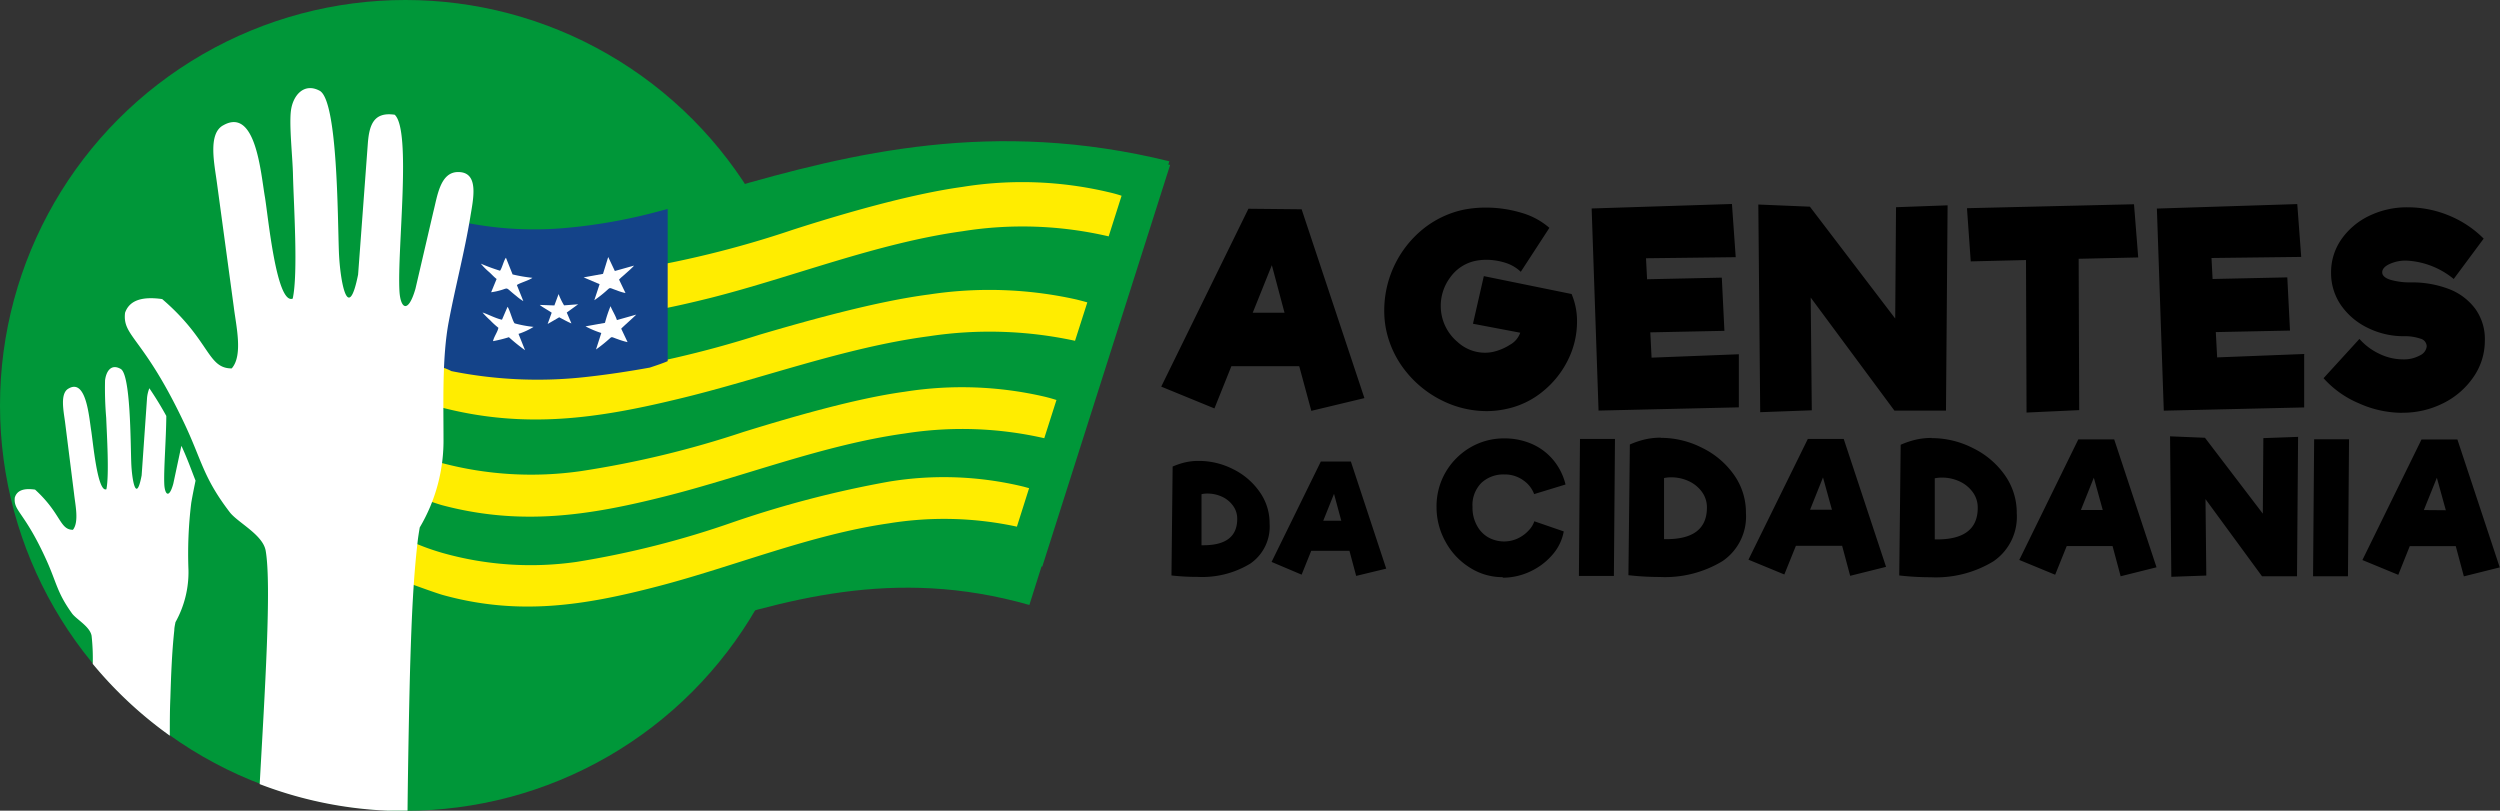 <svg id="Camada_1" data-name="Camada 1" xmlns="http://www.w3.org/2000/svg" viewBox="0 0 278.69 90.37"><rect x="0" y="0" width="278.69" height="90.37" fill="#333333" stroke="none"/><defs><style>.cls-1,.cls-2{fill:#009739;}.cls-1,.cls-3,.cls-4,.cls-5{fill-rule:evenodd;}.cls-3{fill:#ffed00;}.cls-4{fill:#144389;}.cls-5{fill:#fff;}</style></defs><path d="M229.27,203.18l-7.53,0-1.89,4.71-5.93-2.43,9.72-19.83,5.93.06,7,21.05-5.92,1.42-1.34-4.95Zm-1.6-5.93-1.42-5.33-2.13,5.3,3.55,0Zm32-2.1a7.69,7.69,0,0,1,.6,3.08,9.56,9.56,0,0,1-1,4.24,10.44,10.44,0,0,1-2.83,3.54,9.45,9.45,0,0,1-4.06,1.94,10.35,10.35,0,0,1-2.16.24,11.17,11.17,0,0,1-4.95-1.16,11.86,11.86,0,0,1-4.05-3.23,11,11,0,0,1-2.23-4.68,10.55,10.55,0,0,1-.21-2.16,11.7,11.7,0,0,1,4.24-9,10.8,10.8,0,0,1,4.59-2.22,13,13,0,0,1,2.46-.24,13.85,13.85,0,0,1,4,.58,8.16,8.16,0,0,1,3.12,1.68L254,192.66a4.32,4.32,0,0,0-1.7-1,7.16,7.16,0,0,0-2.15-.34,6.25,6.25,0,0,0-1.34.15,4.61,4.61,0,0,0-2.68,1.82,5.28,5.28,0,0,0-1.05,3.19,5.23,5.23,0,0,0,1.87,4,4.53,4.53,0,0,0,3.08,1.2,4.34,4.34,0,0,0,.86-.09,5.94,5.94,0,0,0,1.91-.8,2.46,2.46,0,0,0,1.14-1.34l-5.27-1,1.21-5.31,9.81,2Zm18.64,6.7v5.92l-15.64.36-.77-22.53,15.64-.5.42,5.93-10,.12.12,2.34,8.33-.18.29,5.93-8.26.17.14,2.82,9.75-.38Zm23.27-16.6-.18,22.88h-5.75l-9.33-12.6.12,12.57-5.75.21-.21-23.15,5.75.24,9.51,12.47.09-12.41,5.75-.21Zm14.61,6,.06,16.83-5.87.27-.06-17-6.16.15-.42-5.93,18.62-.44.47,5.93-6.64.15Zm25.14,10.61v5.92l-15.65.36-.77-22.53,15.65-.5L341,191l-10,.12.12,2.34,8.33-.18.3,5.93-8.27.17.15,2.82,9.75-.38Zm10.93,6.52a11.81,11.81,0,0,1-4.83-1.06,11,11,0,0,1-3.94-2.8l4-4.38a6.81,6.81,0,0,0,2.24,1.67,6,6,0,0,0,2.59.61,3.7,3.7,0,0,0,1.93-.45,1.25,1.25,0,0,0,.74-1,.91.91,0,0,0-.71-.86,5.3,5.3,0,0,0-1.84-.27,9,9,0,0,1-4-.92,7.65,7.65,0,0,1-3-2.53,6.28,6.28,0,0,1-1.11-3.63,6.4,6.4,0,0,1,1.16-3.74,8,8,0,0,1,3.11-2.61,9.65,9.65,0,0,1,4.27-.94,12,12,0,0,1,4.56.9,11.71,11.71,0,0,1,3.91,2.59L358,193.46a9,9,0,0,0-5.27-2.05,4.29,4.29,0,0,0-1.9.39c-.53.25-.8.56-.8.92s.32.65.95.84a7.86,7.86,0,0,0,2.25.28,11.53,11.53,0,0,1,4.24.74,6.57,6.57,0,0,1,2.93,2.2,5.73,5.73,0,0,1,1.07,3.52,7.1,7.1,0,0,1-1.26,4.08,8.83,8.83,0,0,1-3.36,2.92A10,10,0,0,1,352.24,208.37Z" transform="translate(-84.47 -162.36)"/><path class="cls-1" d="M125.76,188c26,7.79,49.93-17.3,89.06-7.66l-15.6,49.46c-30.27-8.65-49.06,15.18-75,5.47Z" transform="translate(-84.47 -162.36)"/><path d="M218.09,213.74a8.42,8.42,0,0,1,3.84.92,7.78,7.78,0,0,1,2.95,2.52,6,6,0,0,1,1.12,3.55,5,5,0,0,1-2.17,4.47,10.33,10.33,0,0,1-5.86,1.47,25.54,25.54,0,0,1-2.91-.16l.13-12.14a8.18,8.18,0,0,1,1.45-.48,6.65,6.65,0,0,1,1.45-.15Zm.3,9.4q4,.09,4-2.93a2.42,2.42,0,0,0-.48-1.49,3.1,3.1,0,0,0-1.24-1,3.84,3.84,0,0,0-1.56-.34,2.8,2.8,0,0,0-.7.07v5.67Zm16.5.62h-4.25l-1.07,2.66L226.22,225l5.49-11.19,3.35,0L239,225.75l-3.35.81-.75-2.8Zm-.9-3.35-.81-3-1.2,3Zm18,6.29a6.73,6.73,0,0,1-3.69-1.08,7.73,7.73,0,0,1-2.69-2.87,7.9,7.9,0,0,1-1-3.87,7.55,7.55,0,0,1,1-3.86,7.67,7.67,0,0,1,2.78-2.79,7.42,7.42,0,0,1,3.83-1,7.61,7.61,0,0,1,2.9.57,6.49,6.49,0,0,1,2.42,1.74,6.75,6.75,0,0,1,1.45,2.83l-3.5,1.07a3.21,3.21,0,0,0-1.2-1.53,3.5,3.5,0,0,0-2.13-.66,3.6,3.6,0,0,0-2.54.93,3.5,3.5,0,0,0-1,2.7,4.1,4.1,0,0,0,.49,2.06,3.29,3.29,0,0,0,1.28,1.33,3.62,3.62,0,0,0,3.32.09,3.91,3.91,0,0,0,1.19-.89,2.67,2.67,0,0,0,.61-1l3.28,1.13a5.39,5.39,0,0,1-1.25,2.59,7.32,7.32,0,0,1-2.49,1.88,7.2,7.2,0,0,1-3.07.69Zm8.61-15.41h3.9l-.12,15.27h-3.9l.12-15.27Zm9-.12a10.07,10.07,0,0,1,4.61,1.11,9.33,9.33,0,0,1,3.55,3,7.24,7.24,0,0,1,1.34,4.27,6,6,0,0,1-2.61,5.36,12.34,12.34,0,0,1-7,1.77,31,31,0,0,1-3.49-.2l.16-14.57a9.85,9.85,0,0,1,1.74-.58,8,8,0,0,1,1.73-.18Zm.37,11.29c3.18.07,4.78-1.1,4.78-3.52a2.9,2.9,0,0,0-.58-1.78,3.75,3.75,0,0,0-1.48-1.18,4.62,4.62,0,0,0-1.88-.41,3.85,3.85,0,0,0-.84.08v6.81Zm19.8.74-5.1,0-1.29,3.2-4-1.65L286,211.29l4,0,4.72,14.26-4,1-.9-3.36Zm-1.08-4-1-3.62-1.44,3.6,2.41,0Zm11.1-8a10.07,10.07,0,0,1,4.61,1.11,9.33,9.33,0,0,1,3.55,3,7.24,7.24,0,0,1,1.34,4.27,6,6,0,0,1-2.61,5.36,12.34,12.34,0,0,1-7,1.77,31,31,0,0,1-3.49-.2l.16-14.57a9.85,9.85,0,0,1,1.74-.58,8,8,0,0,1,1.73-.18Zm.36,11.29q4.79.1,4.79-3.52a2.9,2.9,0,0,0-.58-1.78,3.75,3.75,0,0,0-1.48-1.18,4.62,4.62,0,0,0-1.88-.41,4,4,0,0,0-.85.08v6.81Zm19.81.74-5.1,0-1.29,3.2-4-1.65,6.58-13.44,4,0,4.72,14.26-4,1-.9-3.36Zm-1.08-4-1-3.62-1.44,3.6,2.41,0Zm21.77-8.14-.12,15.51h-3.9L330.33,218l.09,8.52-3.9.14L326.38,211l3.89.16,6.45,8.46.06-8.42,3.9-.14Zm1.79.24h3.89l-.12,15.27h-3.89l.12-15.27Zm15.77,11.91-5.11,0-1.28,3.2-4-1.65,6.59-13.44,4,0,4.72,14.26-4,1-.9-3.36Zm-1.09-4-1-3.62-1.45,3.6Z" transform="translate(-84.47 -162.36)"/><path class="cls-1" d="M133.6,186.45c24.11,7.23,45.39-14.87,81.31-5.7l-14.25,44.77c-27.15-6-44.66,14.86-68.5,5.93Z" transform="translate(-84.47 -162.36)"/><circle class="cls-2" cx="45.19" cy="45.19" r="45.19"/><path class="cls-3" d="M129.88,222.63v4.69c.07,0,3.08,1.13,4,1.38,8.43,2.32,15.72,1.17,24-1,8.41-2.19,16.94-5.74,25.68-7a38.42,38.42,0,0,1,14.27.37l1.36-4.29-.62-.17a37.69,37.69,0,0,0-15-.56,117.07,117.07,0,0,0-17.29,4.49A101.43,101.43,0,0,1,148.73,225,36.1,36.1,0,0,1,133.8,224c-.69-.2-1.39-.43-2-.66S130.38,222.76,129.88,222.63Z" transform="translate(-84.47 -162.36)"/><path class="cls-3" d="M133.3,190.09v5c.07,0,3.36,1.2,4.32,1.46,9.19,2.47,17.15,1.25,26.13-1,9.17-2.33,18.48-6.09,28-7.41a42.35,42.35,0,0,1,16.31.57l1.44-4.53c-.43-.14-.88-.27-1.37-.38a41.9,41.9,0,0,0-16.4-.6c-5.8.8-13.37,3-18.87,4.77a112.47,112.47,0,0,1-19,4.63,40.54,40.54,0,0,1-16.28-1c-.76-.22-1.53-.46-2.2-.71S133.85,190.24,133.3,190.09Z" transform="translate(-84.47 -162.36)"/><path class="cls-3" d="M129.65,212.6v4.7c.07,0,3.2,1.13,4.11,1.38,8.76,2.32,16.34,1.17,24.9-1,8.74-2.2,17.61-5.74,26.69-7a41.12,41.12,0,0,1,15.53.53l1.36-4.26c-.41-.13-.83-.25-1.28-.36a40.73,40.73,0,0,0-15.64-.56c-5.52.75-12.73,2.86-18,4.49a108.57,108.57,0,0,1-18.11,4.36,38.9,38.9,0,0,1-15.51-.91c-.73-.21-1.46-.43-2.1-.66S130.17,212.74,129.65,212.6Z" transform="translate(-84.47 -162.36)"/><path class="cls-3" d="M129.58,201.77v4.69c.07,0,3.36,1.14,4.32,1.38,9.2,2.33,17.16,1.18,26.15-1,9.17-2.19,18.48-5.74,28-7a45,45,0,0,1,16.26.51l1.37-4.28c-.4-.12-.81-.22-1.24-.33a44.63,44.63,0,0,0-16.42-.55c-5.8.75-13.36,2.86-18.87,4.48a116.53,116.53,0,0,1-19,4.36,42.8,42.8,0,0,1-16.28-.91c-.76-.2-1.53-.42-2.21-.66S130.13,201.91,129.58,201.77Z" transform="translate(-84.47 -162.36)"/><path class="cls-4" d="M133.79,203.32a5.44,5.44,0,0,1,1,.41,48.68,48.68,0,0,0,15.39.61c2.3-.26,4.54-.61,6.72-1,.79-.26,1.52-.51,2-.72l0-4.37V185.65l-.64.17a60.43,60.43,0,0,1-10.39,1.92,39.3,39.3,0,0,1-11.49-.56q-1.47-.3-2.64-.63Z" transform="translate(-84.47 -162.36)"/><path class="cls-5" d="M151.91,198.35l-2.17.39a10.47,10.47,0,0,0,1.76.74l-.59,1.84a16.57,16.57,0,0,0,1.52-1.22c.27-.25.22-.16.93.08a7.62,7.62,0,0,0,1.07.32l-.71-1.5c.23-.25,1.26-1.15,1.68-1.57l-2.16.61c-.16-.52-.52-1.06-.71-1.55A14,14,0,0,0,151.91,198.35Z" transform="translate(-84.47 -162.36)"/><path class="cls-5" d="M140.43,198c-.69-.13-1.71-.68-2.17-.8a10.33,10.33,0,0,0,.87.88,8.46,8.46,0,0,0,.9.82c-.08.45-.5,1-.6,1.49a14.77,14.77,0,0,0,1.77-.44A20,20,0,0,0,143,201.4l-.73-1.82a7.57,7.57,0,0,0,1.68-.78,13.12,13.12,0,0,1-2.1-.39c-.21-.15-.55-1.52-.8-1.85Z" transform="translate(-84.47 -162.36)"/><path class="cls-5" d="M151.69,192.89l-2.16.39,1.78.76-.59,1.79a13.15,13.15,0,0,0,1.55-1.24c.24-.21.26-.09.93.13a5.86,5.86,0,0,0,1,.31l-.72-1.5a4,4,0,0,1,.43-.4c.25-.23,1.15-1,1.23-1.16l-2.13.6-.74-1.56Z" transform="translate(-84.47 -162.36)"/><path class="cls-5" d="M140.21,192.54a21.34,21.34,0,0,1-2.14-.79,7.13,7.13,0,0,0,.86.88c.32.27.57.58.9.83l-.61,1.48a7.23,7.23,0,0,0,1.14-.25c.86-.26.41-.32,1.67.67a5.17,5.17,0,0,0,.78.57l-.72-1.79c.23-.21,1.36-.52,1.73-.81a16.68,16.68,0,0,1-2.21-.38l-.74-1.86C140.62,191.4,140.45,192.23,140.21,192.54Z" transform="translate(-84.47 -162.36)"/><path class="cls-5" d="M146.27,196.41l-1.63-.06c.19.19,1.05.66,1.33.87l-.45,1.25c.17-.08,1.28-.74,1.29-.74s1.07.59,1.36.68l-.52-1.21,1.27-.92-1.57.12a7.38,7.38,0,0,1-.61-1.26Z" transform="translate(-84.47 -162.36)"/><path class="cls-5" d="M96.33,216.9c-1,.41-1.5-5.39-1.7-6.58-.24-1.53-.56-5.78-2.51-4.65-1,.53-.55,2.55-.39,3.8l1,7.95c.13,1.21.57,3.13-.13,4-1.49,0-1.3-1.82-4.22-4.48-1.11-.16-2,0-2.26.89-.16,1.54,1.07,1.54,3.54,7,1.14,2.53,1.17,3.59,2.83,5.9.48.67,2,1.46,2.19,2.5a23.08,23.08,0,0,1,.13,3.14,45.23,45.23,0,0,0,8.59,8c0-1.38,0-2.77.06-4.16.08-2.54.17-5.09.44-7.59,0-.31.08-.61.13-.9a11.45,11.45,0,0,0,1.45-5.81,46.75,46.75,0,0,1,.31-7.49c.14-.83.31-1.66.48-2.48-.4-1-.8-2.16-1.46-3.63l-.12-.25-.9,4.22c-.44,1.62-.91,1.3-1,.16-.09-1.62.2-5,.22-7.71-.77-1.4-1.4-2.36-1.89-3.09a3.81,3.81,0,0,0-.27,1.26l-.59,8.45c-.61,3.23-1.09.51-1.16-1.44-.08-2.27-.07-9.79-1.17-10.42s-1.64.31-1.75,1.29a39.13,39.13,0,0,0,.13,4.17C96.38,210.81,96.66,215.28,96.33,216.9Z" transform="translate(-84.47 -162.36)"/><path class="cls-5" d="M117.1,195.65c-1.82.7-2.75-9.29-3.1-11.34-.46-2.63-1-10-4.61-8-1.8.92-1,4.39-.72,6.56l1.86,13.7c.25,2.08,1.06,5.4-.23,6.86-2.74,0-2.38-3.13-7.75-7.73-2-.28-3.61,0-4.14,1.53-.3,2.66,2,2.66,6.49,12.08,2.09,4.35,2.15,6.19,5.19,10.16.89,1.15,3.71,2.51,4,4.3.66,3.86-.1,15.73-.67,26a45,45,0,0,0,16.21,3h.27c.06-5.84.21-13.58.32-17,.14-4.36.31-8.77.81-13.06.06-.54.14-1,.23-1.55a19,19,0,0,0,2.65-10c0-3.95-.16-9,.58-12.92s1.76-7.77,2.4-11.64c.32-2,1.06-5.08-1.36-5.06-2,0-2.31,2.72-2.75,4.42l-2,8.6c-.81,2.79-1.66,2.23-1.78.27-.27-4.65,1.37-17.92-.53-19.68-2.34-.34-2.84,1.11-3,3.25l-1.08,14.56c-1.11,5.56-2,.87-2.14-2.48-.15-3.93-.13-16.88-2.14-18-1.76-.95-3,.53-3.21,2.23s.2,5.28.23,7.18C117.21,185.16,117.72,192.86,117.1,195.65Z" transform="translate(-84.47 -162.36)"/></svg>